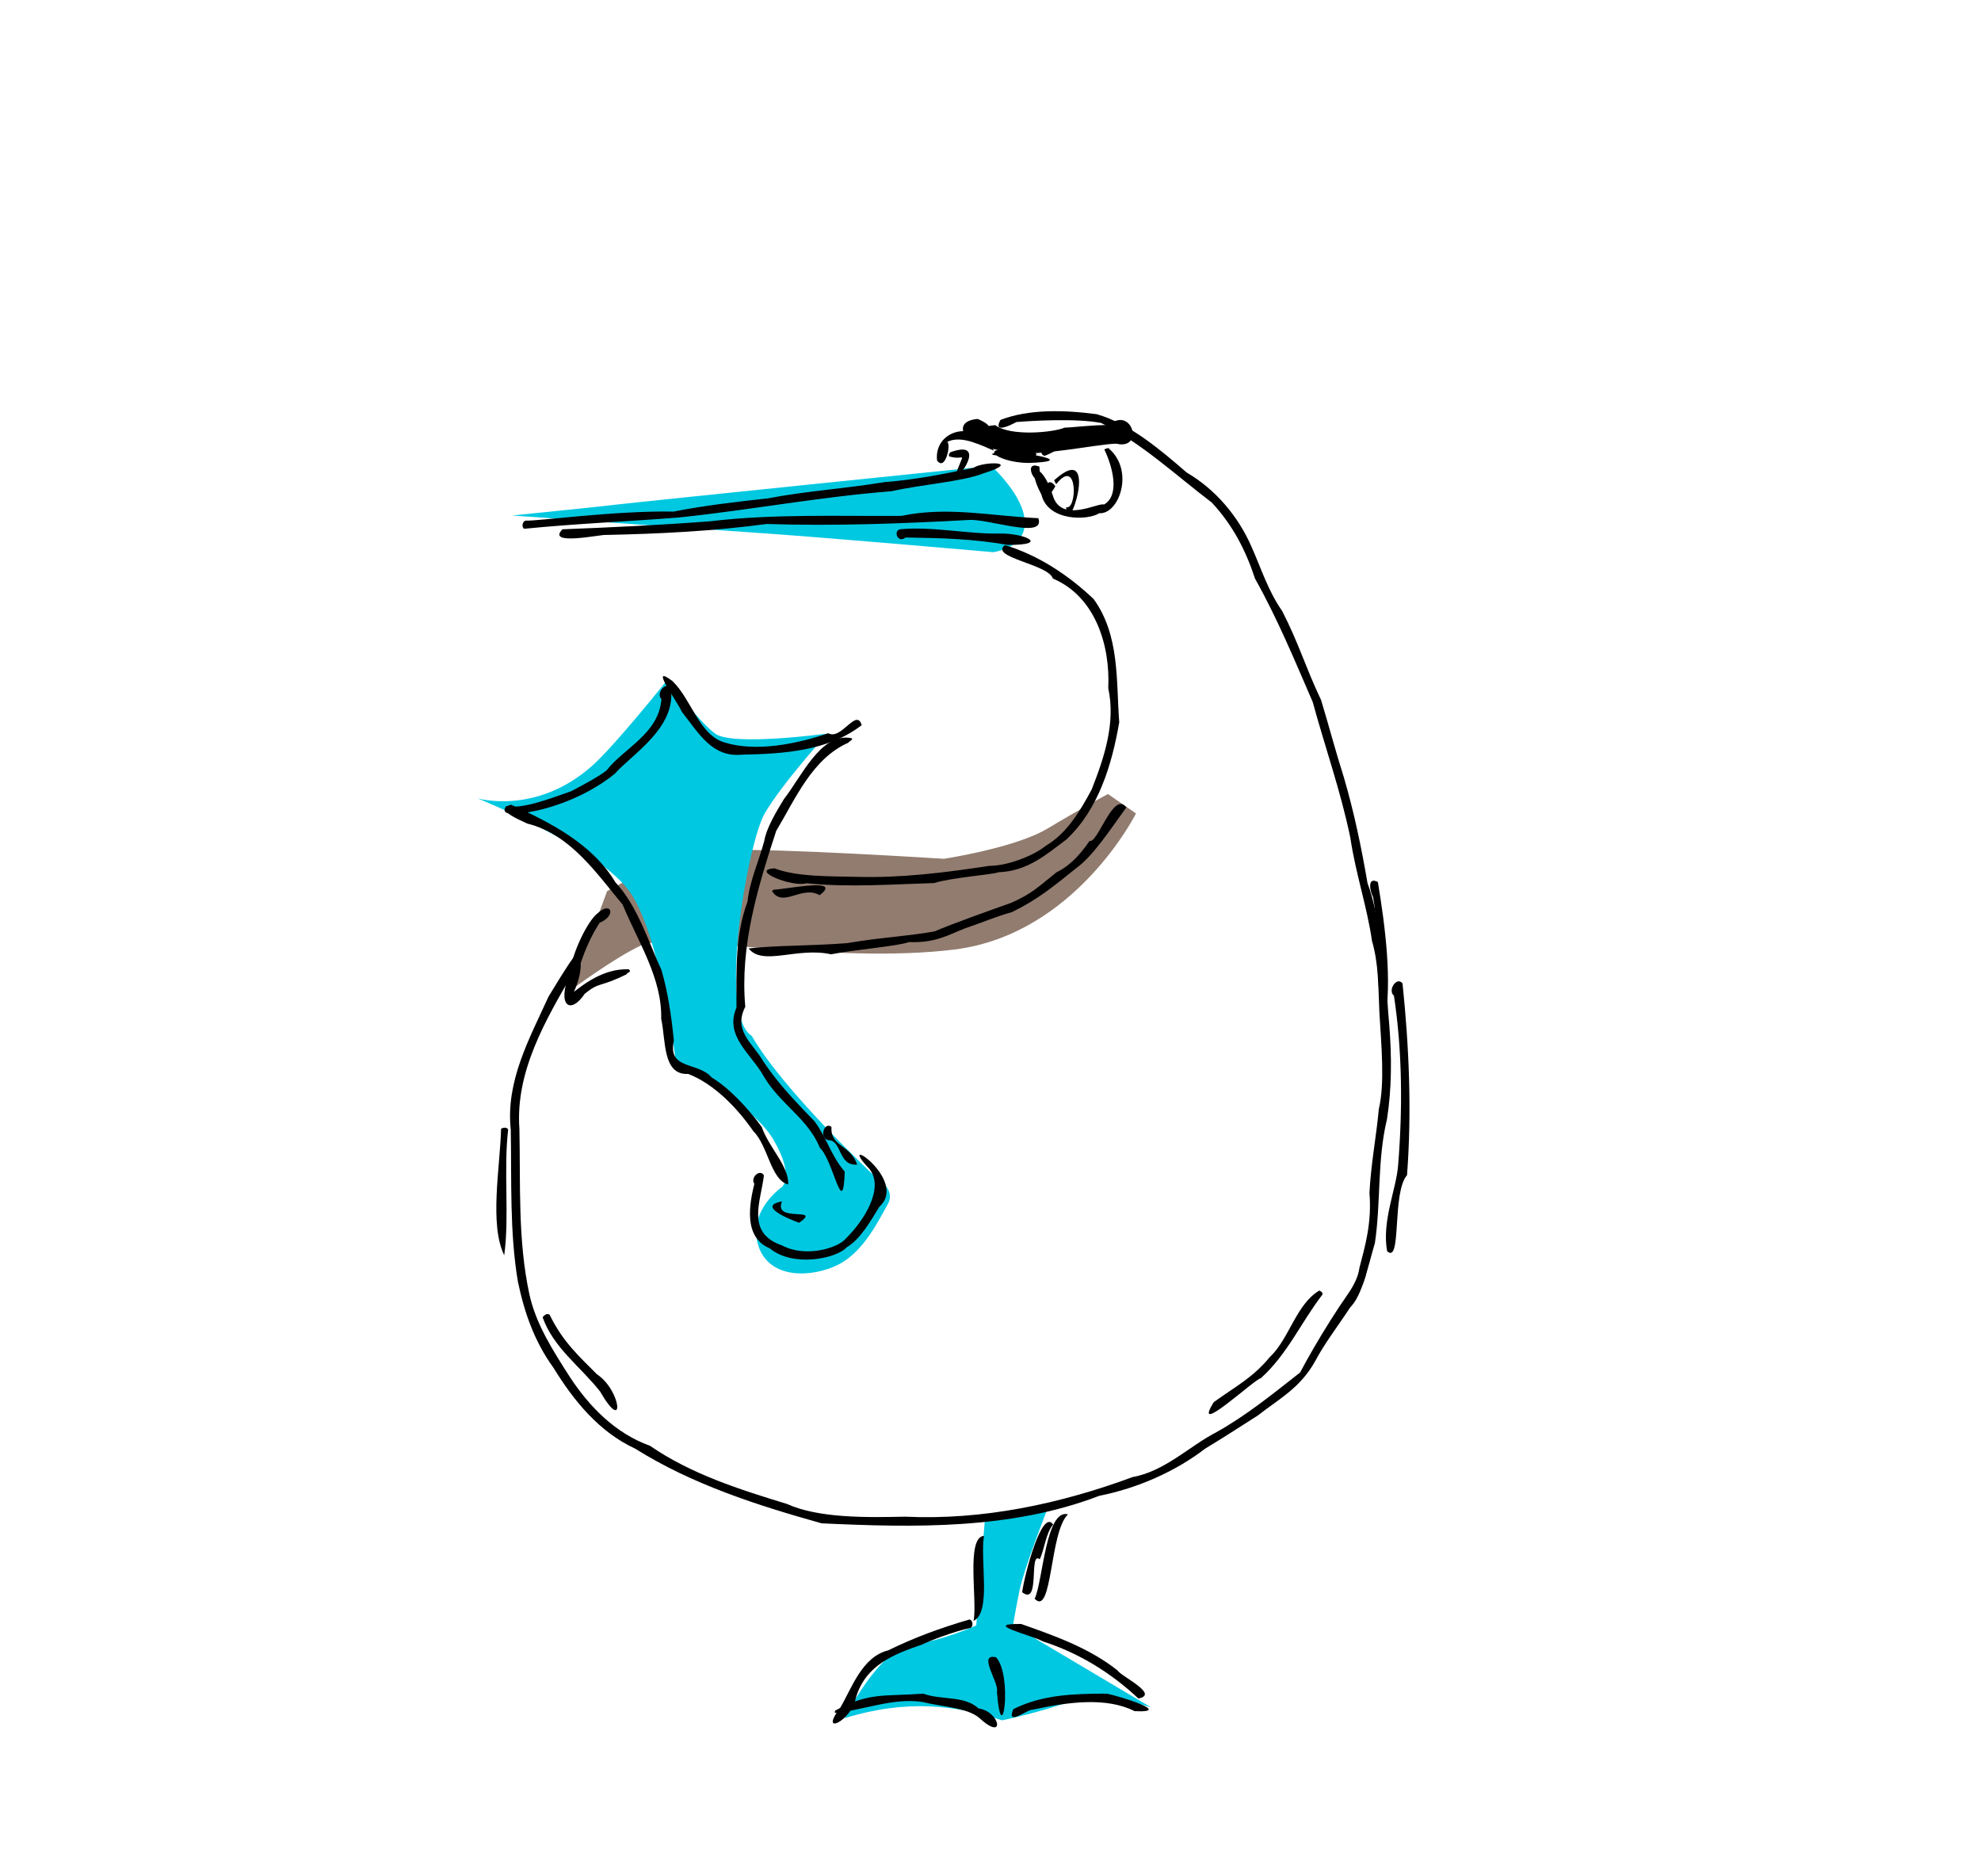 <svg xmlns="http://www.w3.org/2000/svg" viewBox="0 0 198.438 187.854" height="710" width="750">
    <g stroke-width="1.267">
        <path d="M113.794 81.467s-6.055 12.11-18.164 13.624c-12.11 1.513-28.545-1.73-31.356-.433-2.812 1.298-7.137 4.541-7.137 4.541l3.677-9.947s6.487-3.893 11.677-4.109c5.19-.216 22.057.865 22.057.865s7.137-1.081 10.38-3.027c3.244-1.947 6.055-3.46 6.055-3.46z" fill="#917c6f" fill-rule="evenodd"/>
        <path d="M87.845 118.013s-9.299-8.65-12.543-14.272c-3.46-2.163-.383-19.36 1.298-22.274 1.677-2.908 6.27-8.001 6.27-8.001s-9.514 1.297-11.244 0c-1.73-1.298-4.757-5.406-4.757-5.406s-5.25 6.598-7.57 8.65c-5.622 4.973-11.46 3.243-11.46 3.243s12.326 4.974 15.353 9.515c3.028 4.541 4.542 17.084 4.542 17.084s7.568 3.892 9.73 7.568c2.163 3.677.866 4.758.866 4.758s-3.46 2.379-2.379 5.839c1.081 3.46 5.406 3.243 8.001 1.946 2.595-1.298 4.109-4.541 4.974-6.055.865-1.514-1.081-2.595-1.081-2.595zM99.306 46.651s-35.897 3.676-37.627 3.892c-1.73.217-10.38 1.082-10.38 1.082s17.948 1.297 24.436 1.73c6.487.432 23.787 1.946 23.787 1.946 4.225-.802 4.21-4.316-.216-8.65zM104.928 151.099s-2.378 6.055-2.811 8.217c-.432 2.163-.649 3.46-.649 3.46l13.84 8.218s-5.19-1.73-8.001-.649c-2.811 1.081-6.92 1.946-6.92 1.946-4.622-1.496-9.445-2.158-15.786-.216 0 0 3.46-6.92 6.704-7.352 3.243-.433 6.487-1.947 6.487-1.947l.865-10.596z" fill="#00c8e1" fill-rule="evenodd"/>
        <g stroke-width=".487">
            <path d="M52.683 52.137c.96.085 9.03-1.017 14.783-.9 3.037-.61 6.284-.97 9.452-1.327 3.875-.742 7.796-.977 11.692-1.627 3.046-.232 5.987-.817 8.908-1.431.916-.656 4.98-.688 1.025.544-2.145.851-6.302 1.128-9.221 1.798-7.074.55-14.124 1.873-21.2 2.62-5.169.418-10.416.622-15.614 1.143-.302-.163-.166-.798.175-.82zM56.344 53.008c4.975-.194 9.906-.425 14.828-.805 6.253-.748 12.707-.493 19.134-.539 4.632-.981 9.146.039 13.706.23.764 2.18-5.029.025-7.002.181-6.687.365-13.432.622-20.208.401-5.313.714-10.717.987-16.122 1.098-.396-.072-6.03 1.14-4.336-.566zM111.104 44.945c2.553 2.23.983 6.586-.991 6.454-1.102.73-5.126.849-5.792-1.856-1.702-3.186.025-3.382 1.115.002.805 2.969 4.619.734 5.154.984 1.643-.945.827-3.835.05-5.48-.136-.046.494-.272.464-.104zM93.864 46.112c-.325-3.031 3.794-4.273 5.71-.978-1.253-.498-3.599-1.804-5.002-.665.924-1.157.269 3.008-.708 1.643z"/>
            <path d="M90.155 53.004c3.397-.293 6.688.48 9.885.432 2.548-.08 5.234 1.164.91 1.136-3.405-.596-6.485-.688-10.235-.743-.777.631-1.27-.66-.56-.825zM100.663 54.593c3.315.989 6.368 3.004 8.894 5.409 2.616 3.63 2.243 8.156 2.557 12.332-.727 4.237-2.083 8.745-5.294 11.739-1.917 1.426-3.856 3.183-6.793 3.28-.685.258-4.679.522-6.449 1.084-4.223.125-8.58.453-12.801.019-1.347.433-5.772-1.31-3.205-1.493 2.237.86 5.524.788 8.26.854 4.507.122 8.841-.427 13.268-1.102 1.77.012 4.42-.992 5.66-2.013 2.058-1.21 3.386-3.372 4.598-5.645 1.249-3.184 2.417-6.649 1.656-10.134.212-4.246-1.268-9.175-5.548-10.982-.438-1.445-6.392-2.116-4.803-3.347zM57.455 97.333c-2.78 4.774-5.846 9.973-5.426 15.719.12 5.555-.176 11.087.993 16.538.65 3.01 2.361 5.658 4.044 8.29 1.988 3.032 4.575 5.662 8.04 6.914 4.123 2.838 8.968 4.373 13.736 5.83 3.15 1.426 7.936 1.357 11.814 1.27 7.816.368 15.542-1.285 22.818-3.972 3.194-.564 5.765-3.15 8.28-4.435 3.074-1.71 5.612-3.787 8.48-6.034 1.507-2.857 4.32-7.526 6.7-10.394-.334 2.836-3.429 5.926-5.181 9.24-1.512 2.722-3.619 3.782-5.744 5.453-1.59 1.007-3.285 2.123-5.291 3.33-2.961 2.278-6.725 3.948-10.605 4.724-8.85 3.392-18.505 3.186-27.804 2.756-6.469-1.808-12.974-3.9-18.69-7.484-3.607-1.67-6.137-4.778-8.198-8.126-1.892-2.61-2.898-5.51-3.546-8.61-.835-4.991-.62-10.11-.712-15.206-.516-4.862 1.86-9.1 3.787-13.335 1.07-1.75 4.629-7.703 2.505-2.468zM50.902 113.133c-.477 4.1.138 8.712-.394 12.579-1.503-3.081-.422-8.745-.312-12.679.206-.1.59-.187.706.1z"/>
            <path d="M100.218 42.053c2.849-1.091 6.35-1.004 9.635-.573 3.244.921 6.29 3.477 9.01 5.838 2.946 1.724 5.195 4.437 6.507 7.45.956 2.138 1.643 4.384 3.054 6.407 1.672 3.232 2.335 5.623 3.908 8.93.824 2.708 1.407 4.99 2.293 7.776 1.024 3.502 1.755 7.022 2.36 10.565.654 1.74.935 3.535 1.323 5.767.602 2.52.55 5.216.852 8.382.26 3.214.256 6.42-.226 9.502-.985 4.039-.6 8.3-1.209 12.394-.658 2.144-1.394 5.998-2.845 6.679-.836-.887 1.035-2.155 1.299-4.214.575-2.188 1.245-4.514 1-7.462.142-2.904.678-5.587.938-8.418.61-2.561.26-6.288.057-9.703-.122-2.724-.078-4.857-.742-7.146-.49-3.42-1.642-6.755-2.164-10.305-.953-4.65-2.558-9.15-3.771-13.615-1.806-4.17-3.517-8.319-5.777-12.352-.948-2.884-2.257-5.393-4.33-7.62-3.638-2.771-7.172-6.068-11.089-7.974-2.495-.498-7.117-.207-8.487-.095-.628.341-2.376 1.193-1.596-.213z"/>
            <path d="M140.493 98.498c.658 6.34.934 12.815.45 19.195-1.545 1.767-.5 8.977-1.996 7.613-.546-3.04.933-6.235 1.104-8.61.454-5.59.428-11.4-.419-16.978-.67-.536.297-1.988.861-1.22zM138.022 88.332c.742 4.48 1.435 9.863.704 14.002-1.13-3.533-.46-8.483-1.187-12.494-.28-.511-.649-2.098.483-1.508zM76.522 117.719c-.325 2.683-1.817 5.76 1.813 7.01 2.458 1.295 5.676.192 6.365-.66 1.764-1.717 3.927-5.01 2.407-6.982-3.665-3.889 3.992 1.036.987 3.757-.949 1.554-1.926 3.266-3.27 4.064-1.082 1.18-5.427 2.018-7.703.12-2.732-1.13-2.012-4.57-1.56-6.47-.427-.62.57-1.548.96-.84zM86.317 72.622c-3.36 2.602-7.834 2.87-11.992 2.957-2.986.29-4.28-2.08-6.014-4.276-.534-1.178-3.374-4.946-.944-3.086 1.925 1.862 2.64 5.353 5.183 6.133 3.167.988 7.254.167 10.427-.917 1.284.743 2.812-2.585 3.34-.811z"/>
            <path d="M67.2 68.944c.547 3.958-3.899 6.596-5.614 8.545-1.476 1.221-3.94 2.642-6.889 3.459-.63.192-5.068 1.27-3.982-.222 1.552.31 4.016-.604 6.51-1.488 1.014-.533 2.914-1.546 3.552-2.102 1.724-2.22 5.224-3.654 5.477-7.125-.593-.591.489-1.861.947-1.067z"/>
            <path d="M51.198 80.591c3.959 1.794 8.127 3.919 10.446 7.768 2.268 2.431 3.343 6.062 4.619 8.8.63 2.19.97 4.4 1.24 7.059-.657 2.975 2.449 2.1 3.773 3.68 1.66.987 3.595 3.001 5.02 4.958.762 2.136 2.735 3.92 2.657 5.769-1.743-.446-2.007-3.867-3.485-5.331-1.701-2.452-4.015-4.774-6.53-5.741-2.609.144-2.23-3.455-2.706-5.51.104-4.069-2.303-7.68-3.861-11.447-2.628-3.135-5.227-7.043-9.554-8.116-.514-.268-3.457-1.411-1.619-1.889zM85.016 74.364c-3.658 1.59-5.354 5.673-7.264 8.853-1.868 5.704-3.638 11.529-3.097 17.608-1.257 2.476.81 3.688 1.809 5.482 1.585 2.354 3.294 4.082 5.14 6.006 1.297 1.784 1.622 3.416 3.014 5.02-.169 5.022-1.129-1.14-2.497-2.385-1.17-2.928-4.045-4.41-5.659-7.226-1.198-2.15-3.925-3.965-2.69-6.804-.005-3.714-.142-7.276 1.102-10.603.23-2.14 1.153-4.082 1.691-6.127.18-1.182 1.194-2.918 1.968-4.168 1.749-2.225 3.677-6.629 6.668-6.106.508.054-.366.473-.185.45zM98.565 153.816c-.403 2.466.758 7.689-1.043 8.51.408-1.96-.79-8.376 1.043-8.51zM97.208 163.032c-1.692.37-4.057 1.284-4.8 1.652-2.76.963-5.71 1.999-6.681 5.386-.445 2.314-3.778 3.855-1.551.946 1.14-1.925 2.162-5.086 4.795-5.732 2.613-1.278 5.077-2.193 8.141-3.093.341.059.416.708.096.84z"/>
            <path d="M83.638 171.328c3.416-1.86 4.78-1.417 8.85-1.707 1.845.673 4.098.159 5.534 1.478 2.173.305 2.727 3.398.094.965-1.232-1.051-3.677-1.115-5.72-1.611-2.929-.45-5.893.824-8.768 1.097l.01-.22zM101.505 171.171c2.91-1.467 6.128-1.547 9.353-1.554 1.177.218 6.783 1.943 2.799 1.756-2.845-1.442-6.693-.919-10.295-.133-.415-.068-2.605 1.719-1.857-.069zM114.03 170.103c-2.735-2.568-5.927-4.54-9.545-5.709-1.286-.694-6.192-1.79-2.2-1.755 3.167 1.123 6.75 2.346 9.654 4.651.352.602 4.263 2.4 2.091 2.813zM102.39 159.462c.256-1.883 2.002-8.433 3.104-6.776-.73.831-.863 2.447-1.335 3.475-1.151-.887.096 4.746-1.768 3.301z"/>
            <path d="M99.784 165.978c1.695 1.884.564 9.658.079 3.445.248-.89-2-3.898-.08-3.445zM106.982 151.66c-1.85 1.725-1.554 10.311-3.336 8.457.833-1.805 1.101-9.028 3.336-8.458zM132.486 129.628c-2.191 2.845-3.524 6.009-6.198 8.405-.565.033-7.024 6.09-4.701 2.388 2.23-1.606 3.888-2.431 5.604-4.503 1.938-1.801 2.666-5.348 4.978-6.674l.256.164.061.22zM55.06 131.679c1.332 2.753 3.061 4.253 4.718 5.939 2.482 1.65 2.853 6.11.34 1.75-1.915-2.454-4.69-4.383-5.765-7.447.146-.191.462-.455.707-.242zM97.94 41.956c3.477 1.532-2.796 1.115 1.757.622 1.562 1.161 5.845.723 6.932.255 1.044-.03 6.261-.64 4.06.106 2.503-2.765 4.047 1.92 1.374 1.545-.38-.3-6.514.98-9.249.908-1.803-.032-5.43-.585-3.57-1.25-1.774 1.33-4.525-1.92-1.304-2.186zM104.116 46.732c.342 3.26-2.076-.808.002 0z"/>
            <path d="M104.317 45.26c2.797-3.479 3.627-.787.28.402l-.239-.182-.041-.22zM77.535 89.099c1.377-.053 6.958-1.257 4.565.557-1.749-1.05-3.726 1.34-4.77-.438l.205-.119zM112.823 80.866c-1.727 2.381-3.327 4.854-5.012 6.076-2.286 1.822-3.779 3.103-6.442 4.403-1.914.554-2.453.861-4.736 1.642-1.553.6-2.918 1.476-5.583 1.359-1.147.427-5.297.729-7.798 1.228-3.397-.76-6.845 1.218-8.263-.589 2.745-.313 6.383-.252 9.886-.532 3.494-.597 5.694-.64 8.736-1.172 1.82-.778 5.279-2.01 7.672-2.86 2.102-.927 2.675-1.564 4.534-3.052 1.12-.545 2.172-1.462 3.324-3.147.832.278 2.383-5.086 3.682-3.356zM62.792 97.561c-2.827 1.395-2.659.708-4.215 1.96-1.4 2.1-2.825 1.309-1.538-2.028.316-2.165 1.834-5.29 2.841-6.045 1.362-1.244 1.889.267.187.963-.958 1.485-1.43 2.722-1.9 4.05.116 2.154-1.93 5.256-1.197 3.28 1.472-1.17 3.463-2.76 6.026-2.668.322.334-.22.3-.204.488zM105.65 48.05c4.726-4.2 1.121 6.57 1.154 2.74 1.081.376 1.208-5.074-.96-2.348-.012.163-.352-.406-.194-.392zM105.714 48.693c-1.55 2.82-1.216-1.712 0 0z"/>
            <path d="M101.712 45.112c6.148 1.149-6.817.484-.61.136 2.118.173 6.798.951 1.921 1.117-3.306-.032-5.452-1.94-.579-1.161 4.015.035-2.184 1.844-.732-.092zM83.29 112.869c-.125 2.004 1.867 1.715 2.574 3.764-1.925.17-1.51-2.44-2.877-2.444-1.003-.21-.388-1.924.303-1.32zM78.334 120.323c-.918 2.194 4.091.474 1.721 2.135.313.123-4.71-1.611-1.72-2.135zM95.258 45.27c4.29-1.509-.483 4.48.756 1.512.602-1.593.545-.629-.939-1.077-.062-.153.026-.376.183-.435z"/>
        </g>
    </g>
</svg>
